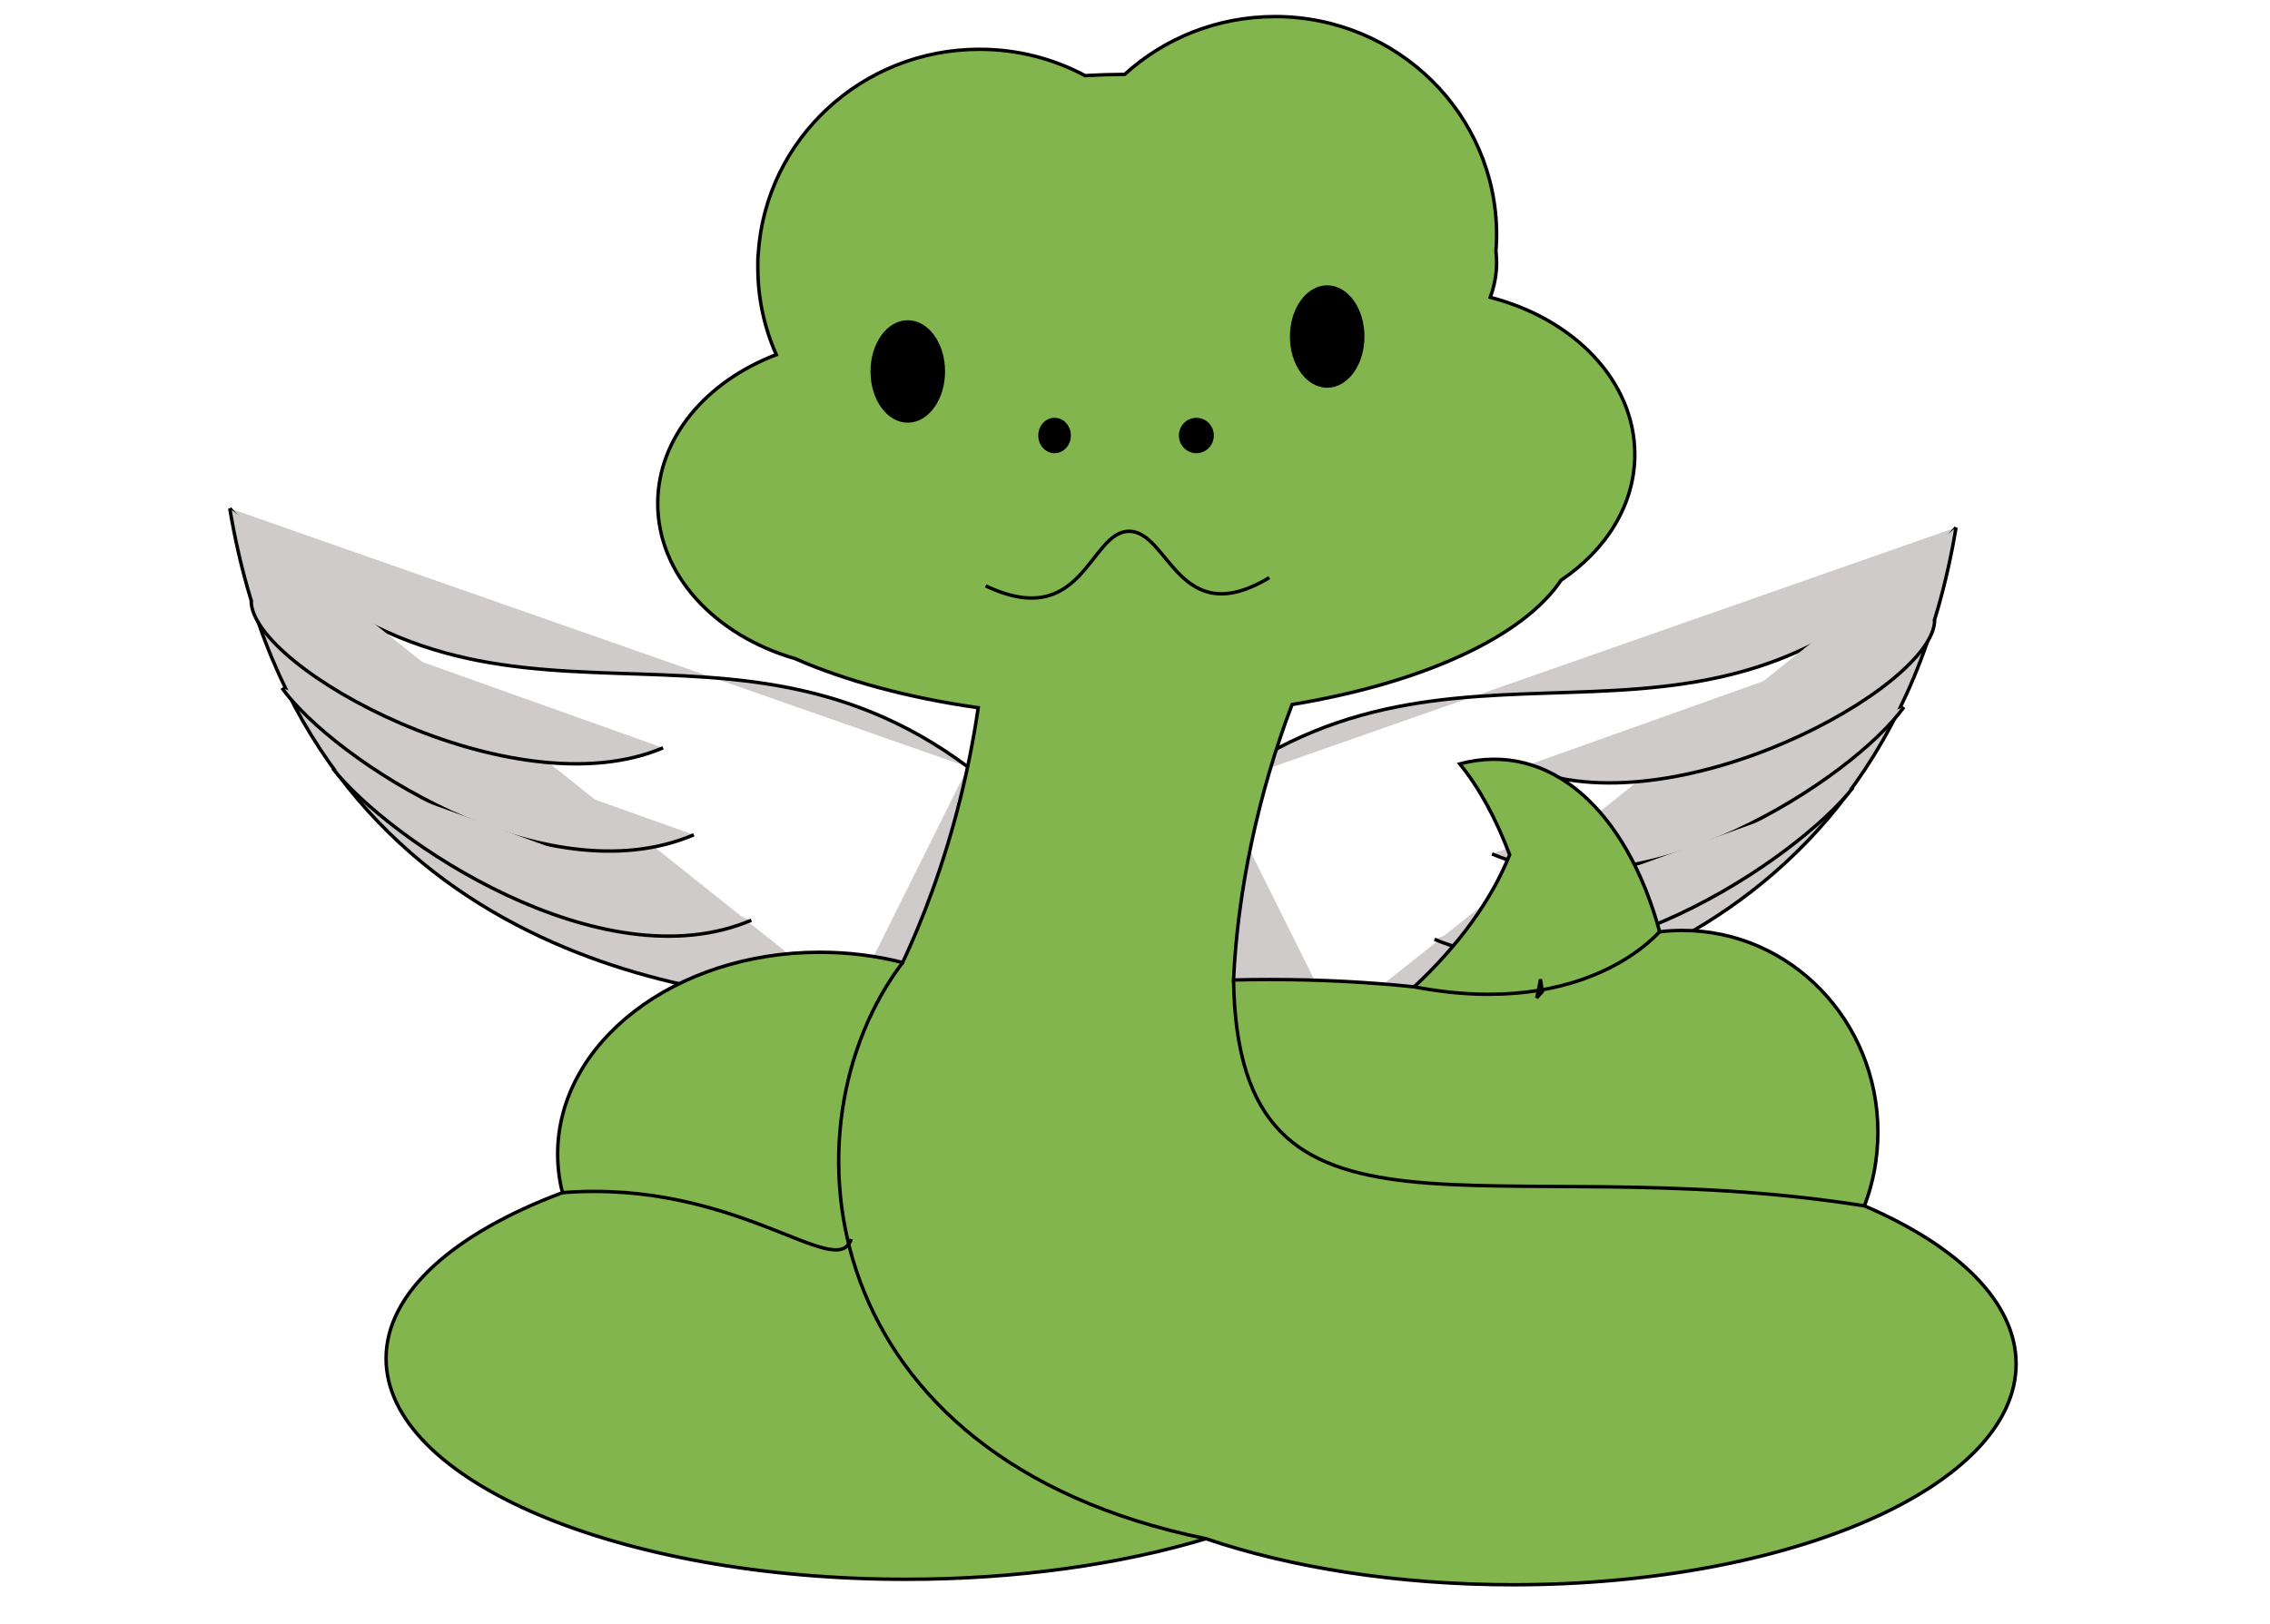 ﻿<svg xmlns="http://www.w3.org/2000/svg" xmlns:xlink="http://www.w3.org/1999/xlink" x="0" y="0" width="661.6" height="473.4" style="
        width:661.6px;
        height:473.4px;
        background: transparent;
        fill: none;
">
        
        
        <svg xmlns="http://www.w3.org/2000/svg" class="role-diagram-draw-area"><g class="shapes-region" style="stroke: black; fill: none;"><g class="grouped-shape"><g class="grouped-shape"><g class="arrow-line"><path class="connection real" stroke-dasharray="" d="  M282.12,223.6 C207.28,167.76 137.13,231.04 66.97,148.21" style="stroke: rgb(0, 0, 0); stroke-width: 1; fill: rgb(207, 203, 203); fill-opacity: 1;"/></g><g class="arrow-line"><path class="connection real" stroke-dasharray="" d="  M247.82,292.46 C207.28,292.46 88.8,279.44 66.97,148.21" style="stroke: rgb(0, 0, 0); stroke-width: 1; fill: rgb(207, 203, 203); fill-opacity: 1;"/></g><g class="arrow-line"><path class="connection real" stroke-dasharray="" d="  M282.12,223.6 C299.27,231.04 313.3,296.19 247.82,292.46" style="stroke: rgb(0, 0, 0); stroke-width: 1; fill: rgb(207, 203, 203); fill-opacity: 1;"/></g><g class="arrow-line"><path class="connection real" stroke-dasharray="" d="  M193.25,218.01 C149.6,236.63 73.21,194.75 73.21,175.2" style="stroke: rgb(0, 0, 0); stroke-width: 1; fill: rgb(207, 203, 203); fill-opacity: 1;"/></g><g class="arrow-line"><path class="connection real" stroke-dasharray="" d="  M202.22,243.37 C158.56,261.99 96.98,221.22 82.17,200.56" style="stroke: rgb(0, 0, 0); stroke-width: 1; fill: rgb(207, 203, 203); fill-opacity: 1;"/></g><g class="arrow-line"><path class="connection real" stroke-dasharray="" d="  M218.98,268.27 C175.32,286.88 113.35,244.96 96.98,224.02" style="stroke: rgb(0, 0, 0); stroke-width: 1; fill: rgb(207, 203, 203); fill-opacity: 1;"/></g></g><g class="grouped-shape"><g class="arrow-line"><path class="connection real" stroke-dasharray="" d="  M354.95,229.16 C429.78,173.32 499.94,236.61 570.1,153.78" style="stroke: rgb(0, 0, 0); stroke-width: 1; fill: rgb(207, 203, 203); fill-opacity: 1;"/></g><g class="arrow-line"><path class="connection real" stroke-dasharray="" d="  M389.25,298.03 C429.78,298.03 548.27,285 570.1,153.78" style="stroke: rgb(0, 0, 0); stroke-width: 1; fill: rgb(207, 203, 203); fill-opacity: 1;"/></g><g class="arrow-line"><path class="connection real" stroke-dasharray="" d="  M354.95,229.16 C337.8,236.61 323.77,301.75 389.25,298.03" style="stroke: rgb(0, 0, 0); stroke-width: 1; fill: rgb(207, 203, 203); fill-opacity: 1;"/></g><g class="arrow-line"><path class="connection real" stroke-dasharray="" d="  M443.81,223.58 C487.47,242.19 563.86,200.31 563.86,180.77" style="stroke: rgb(0, 0, 0); stroke-width: 1; fill: rgb(207, 203, 203); fill-opacity: 1;"/></g><g class="arrow-line"><path class="connection real" stroke-dasharray="" d="  M434.85,248.94 C478.5,267.55 540.09,226.79 554.9,206.13" style="stroke: rgb(0, 0, 0); stroke-width: 1; fill: rgb(207, 203, 203); fill-opacity: 1;"/></g><g class="arrow-line"><path class="connection real" stroke-dasharray="" d="  M418.09,273.83 C461.74,292.44 523.72,250.52 540.09,229.58" style="stroke: rgb(0, 0, 0); stroke-width: 1; fill: rgb(207, 203, 203); fill-opacity: 1;"/></g></g><g class="grouped-shape"><g class="grouped-shape"><g class="composite-shape"><path class="real" d=" M285.47,14.37 C296.61,14.37 307.09,17.15 316.24,22.04 C320.03,21.82 323.89,21.7 327.79,21.68 C339.3,11.22 354.69,4.83 371.59,4.83 C407.27,4.83 436.19,33.3 436.19,68.42 C436.19,70.05 436.12,71.67 436,73.28 C436.12,74.35 436.19,75.43 436.19,76.52 C436.19,80 435.55,83.39 434.34,86.68 C458.8,92.98 476.47,111.1 476.47,132.48 C476.47,147.16 468.13,160.31 454.99,169.14 C443.9,185.7 414.58,199.11 376.58,205.39 C371.75,218.11 367.72,231.7 364.73,245.82 C361.79,259.73 360.09,273.13 359.52,285.69 C363.06,285.6 366.62,285.56 370.2,285.56 C384.7,285.56 398.76,286.3 412.15,287.69 C425.24,275.51 434.76,262.26 439.99,249.18 C435.99,238.54 431.08,229.59 425.45,222.69 C451.73,215.73 474.11,236.28 483.72,271.64 C485.9,271.38 488.12,271.25 490.36,271.25 C521.82,271.25 547.32,297.58 547.32,330.06 C547.32,337.64 545.93,344.89 543.4,351.54 C570.67,363.24 587.6,379.56 587.6,397.62 C587.6,433.18 521.99,462 441.05,462 C407.31,462 376.23,456.99 351.46,448.57 C326.74,456.03 296.54,460.41 263.94,460.41 C180.31,460.41 112.52,431.59 112.52,396.03 C112.52,376.77 132.41,359.49 163.93,347.69 C163.01,344.04 162.53,340.28 162.53,336.42 C162.53,303.94 196.74,277.61 238.93,277.61 C247.37,277.61 255.49,278.66 263.08,280.6 C266.13,274.1 269,267.18 271.65,259.88 C278.07,242.17 282.53,223.97 285.1,206.32 C264.58,203.4 246.33,198.44 231.77,192.02 C208.39,185.26 191.7,167.56 191.7,146.78 C191.7,127.69 205.8,111.19 226.25,103.4 C222.79,95.61 220.87,87 220.87,77.95 C220.87,77.67 220.87,77.38 220.88,77.1 C220.87,76.91 220.87,76.72 220.87,76.52 C220.87,75.56 220.92,74.59 221.02,73.64 C223.27,40.53 251.27,14.37 285.47,14.37 Z  M449.49,289.11 C449.33,287.89 449.17,286.68 448.99,285.49 C448.7,287.3 448.32,289.11 447.86,290.91 C448.39,290.3 448.93,289.7 449.49,289.11 Z" style="stroke-width: 1; stroke: rgb(0, 0, 0); fill: rgb(130, 181, 77); fill-opacity: 1;"/></g><g class="composite-shape"><path class="real" d=" M254.21,108.28 C254.21,100.31 258.85,93.85 264.57,93.85 C270.3,93.85 274.94,100.31 274.94,108.28 C274.94,116.26 270.3,122.72 264.57,122.72 C258.85,122.72 254.21,116.26 254.21,108.28 Z" style="stroke-width: 1; stroke: rgb(0, 0, 0); fill: rgb(0, 0, 0); fill-opacity: 1;"/></g><g class="composite-shape"><path class="real" d=" M376.45,98.11 C376.45,90.14 381.09,83.68 386.82,83.68 C392.54,83.68 397.18,90.14 397.18,98.11 C397.18,106.08 392.54,112.54 386.82,112.54 C381.09,112.54 376.45,106.08 376.45,98.11 Z" style="stroke-width: 1; stroke: rgb(0, 0, 0); fill: rgb(0, 0, 0); fill-opacity: 1;"/></g><g class="composite-shape"><path class="real" d=" M303.11,126.96 C303.11,124.39 305.01,122.3 307.36,122.3 C309.71,122.3 311.61,124.39 311.61,126.96 C311.61,129.53 309.71,131.62 307.36,131.62 C305.01,131.62 303.11,129.53 303.11,126.96 Z" style="stroke-width: 1; stroke: rgb(0, 0, 0); fill: rgb(0, 0, 0); fill-opacity: 1;"/></g><g class="composite-shape"><path class="real" d=" M344.09,126.96 C344.09,124.39 346.15,122.3 348.69,122.3 C351.22,122.3 353.28,124.39 353.28,126.96 C353.28,129.53 351.22,131.62 348.69,131.62 C346.15,131.62 344.09,129.53 344.09,126.96 Z" style="stroke-width: 1; stroke: rgb(0, 0, 0); fill: rgb(0, 0, 0); fill-opacity: 1;"/></g><g class="arrow-line"><path class="connection real" stroke-dasharray="" d="  M287.27,170.79 C315.75,184.3 317.42,154.89 329.09,154.89 C340.75,154.89 343.53,184.3 369.93,168.4" style="stroke: rgb(0, 0, 0); stroke-width: 1; fill: none; fill-opacity: 1;"/></g></g><g class="arrow-line"><path class="connection real" stroke-dasharray="" d="  M263.08,280.6 C226.98,328.16 236.71,425.12 351.46,448.57" style="stroke: rgb(0, 0, 0); stroke-width: 1; fill: none; fill-opacity: 1;"/></g></g><g class="arrow-line"><path class="connection real" stroke-dasharray="" d="  M359.52,285.69 C360.91,371.85 432.27,334.06 543.4,351.54" style="stroke: rgb(0, 0, 0); stroke-width: 1; fill: none; fill-opacity: 1;"/></g><g class="arrow-line"><path class="connection real" stroke-dasharray="" d="  M163.93,347.69 C214.76,343.73 243.93,373.94 248.1,361.22" style="stroke: rgb(0, 0, 0); stroke-width: 1; fill: none; fill-opacity: 1;"/></g><g class="arrow-line"><path class="connection real" stroke-dasharray="" d="  M412.15,287.69 C463.66,297.56 484.25,270.61 483.72,271.64" style="stroke: rgb(0, 0, 0); stroke-width: 1; fill: none; fill-opacity: 1;"/></g></g><g/></g><g/><g/><g/></svg>
        <svg xmlns="http://www.w3.org/2000/svg" xmlns:xlink="http://www.w3.org/1999/xlink" width="660" height="471.8" style="width:660px;height:471.8px;font-family:Asana-Math, Asana;background:transparent;"></svg>
</svg>
